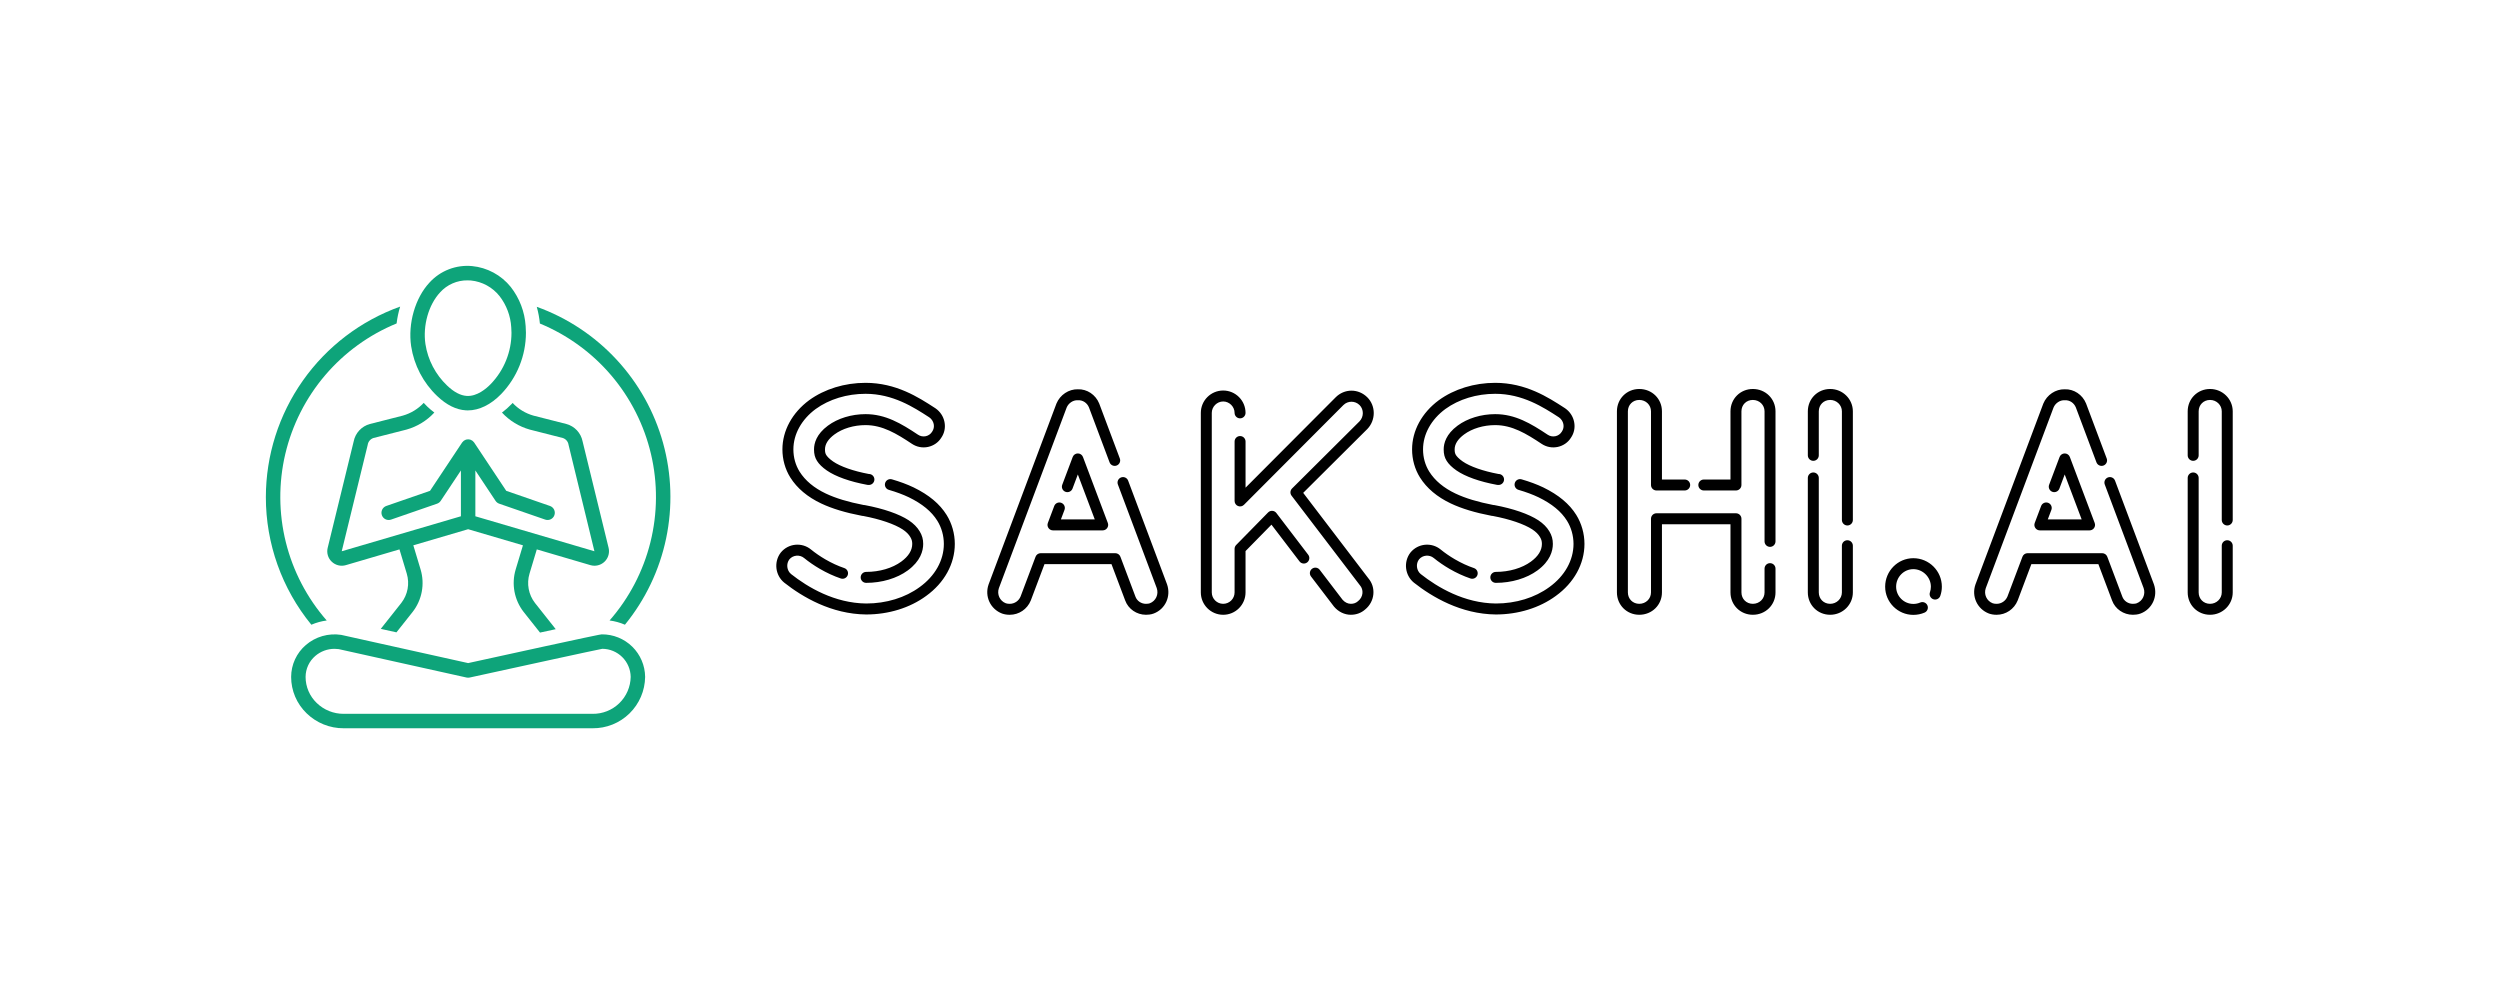 <svg width="209" height="84" viewBox="0 0 209 84" fill="none" xmlns="http://www.w3.org/2000/svg">
<path d="M53.933 56.589C53.923 55.637 53.536 54.728 52.857 54.061C52.178 53.395 51.261 53.025 50.31 53.032C50.224 53.032 50.095 53.032 39.137 55.434L28.554 53.082C28.54 53.079 28.526 53.076 28.511 53.074C27.989 52.996 27.456 53.031 26.948 53.177C26.441 53.323 25.971 53.577 25.57 53.921C25.185 54.251 24.876 54.66 24.663 55.121C24.451 55.581 24.341 56.082 24.339 56.589C24.339 57.157 24.453 57.719 24.675 58.242C24.898 58.765 25.223 59.238 25.632 59.632C26.461 60.44 27.574 60.889 28.731 60.883H49.541C50.693 60.895 51.802 60.449 52.625 59.644C53.448 58.839 53.919 57.74 53.933 56.589ZM26.475 58.767C26.182 58.485 25.949 58.147 25.789 57.773C25.63 57.399 25.547 56.996 25.547 56.589C25.549 56.256 25.622 55.926 25.762 55.624C25.902 55.321 26.106 55.053 26.359 54.836C26.806 54.452 27.376 54.241 27.966 54.242C28.082 54.242 28.199 54.25 28.314 54.266L39.005 56.642C39.091 56.661 39.18 56.661 39.266 56.642C43.446 55.726 49.745 54.353 50.354 54.24C50.978 54.244 51.576 54.492 52.019 54.931C52.462 55.37 52.716 55.965 52.725 56.589C52.711 57.42 52.368 58.212 51.771 58.79C51.174 59.369 50.372 59.687 49.541 59.676H28.731C27.889 59.68 27.079 59.354 26.475 58.767Z" fill="#0EA47A"/>
<path d="M44.877 45.929L49.354 47.244C49.467 47.278 49.585 47.295 49.703 47.295C49.886 47.294 50.067 47.252 50.231 47.172C50.396 47.092 50.54 46.975 50.653 46.832C50.766 46.688 50.845 46.52 50.884 46.341C50.923 46.163 50.921 45.977 50.879 45.8L48.703 36.892C48.634 36.549 48.471 36.232 48.233 35.977C47.994 35.722 47.689 35.538 47.351 35.447L44.59 34.744C43.926 34.555 43.327 34.19 42.855 33.686C42.824 33.718 42.796 33.752 42.765 33.784C42.517 34.04 42.249 34.277 41.965 34.492C42.594 35.172 43.4 35.664 44.292 35.914L47.053 36.617C47.178 36.658 47.289 36.733 47.374 36.834C47.458 36.934 47.513 37.057 47.531 37.187L49.694 46.085L39.74 43.161V39.33L41.428 41.871C41.502 41.982 41.609 42.065 41.734 42.108L45.582 43.439C45.733 43.491 45.899 43.481 46.043 43.411C46.187 43.341 46.297 43.217 46.349 43.066C46.402 42.915 46.392 42.749 46.322 42.605C46.252 42.461 46.128 42.35 45.977 42.298L42.322 41.033L39.639 36.995C39.636 36.99 39.632 36.988 39.629 36.983C39.607 36.956 39.584 36.931 39.559 36.908C39.522 36.861 39.473 36.825 39.417 36.803C39.388 36.785 39.357 36.77 39.325 36.758C39.32 36.756 39.316 36.753 39.311 36.751C39.286 36.746 39.262 36.743 39.237 36.741C39.171 36.724 39.102 36.724 39.036 36.741C39.011 36.743 38.986 36.746 38.962 36.751C38.956 36.753 38.952 36.756 38.947 36.758C38.916 36.77 38.886 36.785 38.857 36.802C38.801 36.824 38.752 36.86 38.715 36.907C38.689 36.93 38.665 36.956 38.644 36.983C38.641 36.988 38.636 36.99 38.633 36.995L35.951 41.033L32.295 42.298C32.144 42.35 32.02 42.461 31.95 42.605C31.881 42.749 31.871 42.915 31.923 43.066C31.975 43.217 32.086 43.341 32.229 43.411C32.373 43.481 32.539 43.491 32.69 43.439L36.538 42.108C36.663 42.065 36.771 41.982 36.844 41.871L38.532 39.33V43.16L28.568 46.086L30.739 37.196C30.757 37.064 30.811 36.94 30.896 36.838C30.981 36.735 31.093 36.659 31.219 36.617L33.98 35.914C34.874 35.664 35.681 35.171 36.311 34.489C36.104 34.333 35.906 34.165 35.718 33.987C35.615 33.889 35.52 33.784 35.423 33.681C34.95 34.187 34.348 34.554 33.682 34.744L30.921 35.447C30.582 35.539 30.276 35.724 30.037 35.98C29.798 36.237 29.635 36.556 29.568 36.9L27.394 45.8C27.343 46.005 27.347 46.221 27.407 46.424C27.466 46.628 27.579 46.812 27.733 46.957C27.888 47.106 28.079 47.211 28.287 47.261C28.495 47.312 28.713 47.306 28.919 47.244L33.396 45.929L34.006 47.957C34.13 48.371 34.154 48.81 34.075 49.235C33.996 49.661 33.816 50.062 33.551 50.404L31.833 52.573L33.143 52.864L34.501 51.15C34.886 50.655 35.146 50.075 35.261 49.459C35.376 48.843 35.342 48.209 35.162 47.609L34.554 45.588L39.136 44.242L43.718 45.588L43.11 47.609C42.93 48.21 42.897 48.845 43.012 49.462C43.128 50.079 43.389 50.659 43.774 51.154L45.145 52.884C45.626 52.779 46.066 52.684 46.459 52.599L44.724 50.408C44.458 50.065 44.278 49.664 44.199 49.238C44.119 48.812 44.142 48.372 44.267 47.957L44.877 45.929Z" fill="#0EA47A"/>
<path d="M38.951 34.304C39.005 34.307 39.059 34.309 39.113 34.309C40.057 34.309 41.039 33.829 41.897 32.943C43.225 31.564 43.968 29.725 43.968 27.81C43.967 27.628 43.959 27.442 43.944 27.256C43.867 26.067 43.433 24.929 42.699 23.99C42.303 23.498 41.813 23.089 41.257 22.79C40.701 22.49 40.091 22.304 39.462 22.244C38.803 22.183 38.139 22.275 37.522 22.514C36.904 22.753 36.352 23.133 35.906 23.622C34.709 24.907 34.092 27.044 34.371 28.939C34.615 30.533 35.382 32.002 36.551 33.112C37.33 33.856 38.138 34.257 38.951 34.304ZM36.79 24.445C37.079 24.123 37.434 23.866 37.83 23.693C38.226 23.519 38.655 23.432 39.088 23.438C39.181 23.438 39.276 23.442 39.372 23.449C39.837 23.495 40.287 23.634 40.698 23.858C41.108 24.082 41.469 24.385 41.76 24.751C42.341 25.501 42.683 26.409 42.74 27.356C42.753 27.509 42.759 27.662 42.76 27.815C42.76 29.414 42.139 30.951 41.029 32.103C40.648 32.496 39.879 33.15 39.022 33.099C38.502 33.068 37.951 32.779 37.385 32.239C36.41 31.314 35.77 30.091 35.566 28.763C35.338 27.212 35.83 25.477 36.79 24.445Z" fill="#0EA47A"/>
<path d="M44.873 25.649C45.002 26.107 45.09 26.574 45.135 27.047C47.439 27.998 49.484 29.484 51.1 31.382C52.715 33.281 53.855 35.537 54.424 37.964C54.994 40.39 54.977 42.918 54.374 45.337C53.772 47.756 52.602 49.996 50.96 51.872C51.403 51.93 51.835 52.049 52.245 52.226C53.952 50.132 55.133 47.66 55.687 45.016C56.242 42.372 56.154 39.634 55.432 37.031C54.71 34.428 53.375 32.036 51.537 30.056C49.7 28.075 47.415 26.564 44.873 25.649Z" fill="#0EA47A"/>
<path d="M22.226 41.557C22.222 45.446 23.566 49.216 26.029 52.227C26.438 52.05 26.871 51.931 27.313 51.873C25.671 49.996 24.5 47.754 23.897 45.333C23.295 42.913 23.279 40.383 23.85 37.955C24.422 35.527 25.564 33.27 27.182 31.371C28.8 29.473 30.848 27.988 33.156 27.04C33.214 26.563 33.313 26.092 33.452 25.632C30.169 26.808 27.329 28.968 25.32 31.818C23.31 34.669 22.23 38.069 22.226 41.557Z" fill="#0EA47A"/>
<path d="M68.648 42.089C67.502 41.546 66.634 40.815 66.07 39.917C65.638 39.225 65.41 38.414 65.41 37.569C65.41 36.006 66.226 34.506 67.648 33.455C68.942 32.519 70.614 32.005 72.359 32.005C74.918 32.005 76.778 33.21 78.137 34.09L78.202 34.132C78.599 34.407 78.863 34.808 78.957 35.268C79.053 35.739 78.958 36.212 78.688 36.599C78.448 36.985 78.052 37.262 77.587 37.363C77.117 37.463 76.638 37.371 76.236 37.104C74.951 36.247 73.773 35.539 72.359 35.539C71.377 35.539 70.43 35.824 69.758 36.321C69.234 36.709 68.969 37.129 68.969 37.569C68.969 37.82 69.009 37.933 69.079 38.045C69.137 38.138 69.288 38.332 69.644 38.578C70.256 39.002 71.344 39.383 72.633 39.625H72.642C72.894 39.625 73.1 39.831 73.1 40.083C73.1 40.336 72.894 40.542 72.642 40.542H72.59C72.562 40.542 72.534 40.539 72.507 40.534C71.057 40.266 69.855 39.839 69.122 39.331C68.748 39.072 68.472 38.803 68.302 38.53C68.127 38.251 68.052 37.963 68.052 37.569C68.052 37.056 68.254 36.295 69.213 35.585C70.038 34.973 71.185 34.622 72.359 34.622C74.03 34.622 75.333 35.401 76.744 36.341C76.938 36.471 77.169 36.515 77.393 36.467C77.615 36.419 77.803 36.287 77.923 36.095C78.061 35.897 78.104 35.675 78.059 35.451C78.013 35.227 77.879 35.023 77.691 34.893L77.639 34.859C76.376 34.042 74.646 32.922 72.359 32.922C70.805 32.922 69.324 33.374 68.189 34.195C67.007 35.069 66.327 36.3 66.327 37.57C66.327 38.243 66.506 38.886 66.847 39.431C67.316 40.178 68.055 40.794 69.041 41.261C69.871 41.654 70.904 41.967 72.198 42.218H72.205C72.234 42.218 72.262 42.22 72.289 42.225C73.857 42.518 75.165 42.97 75.972 43.498C76.378 43.77 76.675 44.069 76.883 44.416C77.091 44.762 77.179 45.078 77.179 45.472C77.179 46.052 76.955 46.907 75.889 47.689C74.99 48.349 73.722 48.727 72.411 48.727C72.158 48.727 71.953 48.522 71.953 48.269C71.953 48.016 72.158 47.811 72.411 47.811C73.531 47.811 74.601 47.497 75.347 46.95C75.955 46.505 76.263 46.007 76.263 45.472C76.263 45.244 76.219 45.091 76.097 44.887C75.959 44.656 75.758 44.457 75.466 44.262C74.778 43.812 73.575 43.401 72.163 43.134H72.154C72.125 43.134 72.096 43.131 72.068 43.125C70.677 42.859 69.558 42.52 68.648 42.089ZM79.137 43.049C79.578 43.756 79.822 44.617 79.822 45.472C79.822 47.139 78.948 48.724 77.425 49.821C76.066 50.819 74.284 51.37 72.41 51.37C69.501 51.343 67.079 49.906 65.558 48.706C64.804 48.088 64.679 46.963 65.274 46.193C65.905 45.422 67.035 45.313 67.8 45.939C68.152 46.226 68.562 46.509 68.988 46.757C69.519 47.066 70.056 47.314 70.585 47.492C70.824 47.573 70.953 47.834 70.872 48.073C70.791 48.313 70.53 48.442 70.291 48.361C69.704 48.162 69.111 47.889 68.527 47.549C68.06 47.277 67.608 46.966 67.22 46.648C66.852 46.346 66.29 46.399 65.992 46.763C65.71 47.128 65.771 47.695 66.133 47.991C67.535 49.098 69.769 50.429 72.415 50.453C74.091 50.453 75.68 49.966 76.886 49.08C78.171 48.155 78.906 46.841 78.906 45.472C78.906 44.786 78.712 44.098 78.36 43.534C77.879 42.761 77.101 42.12 75.982 41.574C75.493 41.341 74.944 41.137 74.308 40.952C74.065 40.882 73.925 40.627 73.996 40.384C74.067 40.141 74.321 40.001 74.564 40.072C75.248 40.271 75.841 40.492 76.379 40.748C77.663 41.374 78.563 42.126 79.137 43.049ZM97.566 48.852C97.912 49.856 97.422 50.921 96.453 51.289C96.221 51.381 95.946 51.395 95.803 51.395C95.024 51.395 94.325 50.913 94.064 50.196L92.92 47.162H87.319L86.174 50.201C85.875 50.932 85.185 51.396 84.411 51.396C84.185 51.396 83.984 51.364 83.779 51.295C82.792 50.922 82.301 49.856 82.644 48.864L88.318 33.74C88.619 33.004 89.355 32.524 90.107 32.545C90.876 32.515 91.59 32.993 91.891 33.728L93.618 38.33C93.707 38.566 93.587 38.83 93.35 38.919C93.113 39.008 92.849 38.888 92.76 38.651L91.038 34.062C90.883 33.684 90.525 33.44 90.127 33.461C90.113 33.461 90.1 33.461 90.086 33.461C89.71 33.443 89.324 33.701 89.171 34.075L83.505 49.175C83.33 49.684 83.583 50.242 84.086 50.433C84.179 50.463 84.285 50.48 84.41 50.48C84.811 50.48 85.168 50.239 85.321 49.866L86.573 46.543C86.641 46.364 86.811 46.246 87.002 46.246H93.237C93.428 46.246 93.599 46.364 93.666 46.543L94.923 49.879C95.055 50.24 95.407 50.48 95.803 50.48C95.955 50.48 96.07 50.456 96.121 50.436C96.631 50.242 96.884 49.684 96.704 49.163L93.455 40.503C93.366 40.266 93.486 40.002 93.723 39.913C93.96 39.824 94.224 39.944 94.312 40.181L97.566 48.852ZM88.724 42.036C88.961 42.125 89.081 42.389 88.992 42.626L88.691 43.423H91.523L90.107 39.665L89.662 40.847C89.572 41.084 89.308 41.203 89.071 41.115C88.834 41.026 88.715 40.761 88.804 40.525L89.678 38.204C89.745 38.025 89.916 37.907 90.107 37.907C90.298 37.907 90.469 38.025 90.536 38.204L92.614 43.72C92.667 43.861 92.648 44.018 92.562 44.142C92.476 44.266 92.336 44.34 92.185 44.34H88.029C87.878 44.34 87.737 44.266 87.652 44.142C87.566 44.018 87.547 43.861 87.6 43.72L88.134 42.303C88.223 42.066 88.487 41.946 88.724 42.036ZM106.702 42.885L109.366 46.376C109.52 46.577 109.481 46.865 109.28 47.018C109.079 47.172 108.791 47.133 108.638 46.932L106.294 43.862L104.127 46.07V49.526C104.127 50.557 103.289 51.396 102.258 51.396C101.227 51.396 100.389 50.557 100.389 49.526V34.516C100.389 33.485 101.227 32.647 102.258 32.647C103.289 32.647 104.127 33.485 104.127 34.516C104.127 34.769 103.922 34.974 103.669 34.974C103.416 34.974 103.211 34.769 103.211 34.516C103.211 34 102.775 33.563 102.258 33.563C101.741 33.563 101.305 34 101.305 34.516V49.526C101.305 50.052 101.732 50.479 102.258 50.479C102.783 50.479 103.211 50.052 103.211 49.526V45.883C103.211 45.763 103.258 45.648 103.342 45.562L106.01 42.843C106.103 42.748 106.23 42.697 106.366 42.706C106.499 42.714 106.621 42.779 106.702 42.885ZM108.947 41.203L114.39 48.339C114.709 48.712 114.859 49.186 114.813 49.678C114.767 50.175 114.516 50.639 114.125 50.953C113.799 51.243 113.386 51.395 112.931 51.395C112.404 51.395 111.893 51.149 111.53 50.72C111.525 50.714 111.52 50.708 111.515 50.702L109.599 48.191C109.445 47.99 109.484 47.702 109.685 47.549C109.886 47.395 110.174 47.433 110.327 47.635L112.236 50.136C112.424 50.354 112.677 50.479 112.931 50.479C113.168 50.479 113.361 50.408 113.523 50.263C113.53 50.257 113.538 50.25 113.545 50.244C113.748 50.084 113.878 49.846 113.901 49.593C113.924 49.348 113.849 49.112 113.689 48.929C113.683 48.921 113.676 48.914 113.671 48.906L107.975 41.439C107.835 41.257 107.853 40.999 108.016 40.837L113.661 35.218C114.021 34.84 114.024 34.23 113.66 33.865C113.287 33.492 112.68 33.492 112.307 33.865L103.994 42.203C103.863 42.335 103.666 42.374 103.495 42.303C103.323 42.233 103.212 42.066 103.212 41.88V36.912C103.212 36.659 103.417 36.454 103.67 36.454C103.923 36.454 104.128 36.659 104.128 36.912V40.771L111.659 33.218C112.019 32.857 112.489 32.659 112.983 32.659C113.478 32.659 113.949 32.858 114.308 33.217C115.022 33.93 115.025 35.115 114.315 35.859L108.947 41.203ZM121.287 42.089C120.142 41.546 119.274 40.815 118.71 39.917C118.278 39.225 118.05 38.414 118.05 37.569C118.05 36.006 118.866 34.506 120.288 33.455C121.582 32.519 123.254 32.005 124.999 32.005C127.557 32.005 129.418 33.21 130.777 34.09L130.842 34.132C131.239 34.407 131.503 34.808 131.596 35.268C131.693 35.739 131.597 36.212 131.328 36.599C131.088 36.985 130.692 37.262 130.226 37.363C129.757 37.463 129.277 37.371 128.876 37.104C127.591 36.247 126.413 35.539 124.999 35.539C124.017 35.539 123.069 35.824 122.398 36.321C121.874 36.709 121.608 37.129 121.608 37.569C121.608 37.82 121.649 37.933 121.718 38.045C121.777 38.138 121.928 38.332 122.284 38.578C122.896 39.002 123.984 39.383 125.272 39.625H125.281C125.534 39.625 125.739 39.831 125.739 40.083C125.739 40.336 125.534 40.542 125.281 40.542H125.23C125.202 40.542 125.174 40.539 125.147 40.534C123.696 40.266 122.494 39.839 121.762 39.331C121.388 39.072 121.112 38.803 120.942 38.53C120.767 38.251 120.692 37.963 120.692 37.569C120.692 37.056 120.893 36.295 121.853 35.585C122.678 34.973 123.825 34.622 124.999 34.622C126.669 34.622 127.973 35.401 129.384 36.341C129.578 36.471 129.809 36.515 130.033 36.467C130.255 36.419 130.443 36.287 130.563 36.095C130.7 35.897 130.744 35.675 130.698 35.451C130.653 35.227 130.519 35.023 130.331 34.893L130.279 34.859C129.016 34.042 127.286 32.922 124.999 32.922C123.445 32.922 121.963 33.374 120.829 34.195C119.647 35.069 118.966 36.3 118.966 37.57C118.966 38.243 119.146 38.886 119.487 39.431C119.956 40.178 120.694 40.794 121.68 41.261C122.51 41.654 123.544 41.967 124.838 42.218H124.845C124.873 42.218 124.902 42.22 124.929 42.225C126.497 42.518 127.804 42.97 128.611 43.498C129.018 43.77 129.315 44.069 129.523 44.416C129.73 44.762 129.819 45.078 129.819 45.472C129.819 46.052 129.595 46.907 128.529 47.689C127.629 48.349 126.362 48.727 125.051 48.727C124.798 48.727 124.592 48.522 124.592 48.269C124.592 48.016 124.798 47.811 125.051 47.811C126.171 47.811 127.241 47.497 127.987 46.95C128.595 46.505 128.903 46.007 128.903 45.472C128.903 45.244 128.859 45.091 128.737 44.887C128.598 44.656 128.398 44.457 128.106 44.262C127.418 43.812 126.215 43.401 124.802 43.134H124.794C124.765 43.134 124.736 43.131 124.708 43.125C123.316 42.859 122.198 42.52 121.287 42.089ZM131.777 43.049C132.218 43.756 132.461 44.617 132.461 45.472C132.461 47.139 131.588 48.724 130.064 49.821C128.706 50.819 126.924 51.37 125.05 51.37C122.141 51.343 119.718 49.906 118.198 48.706C117.444 48.088 117.319 46.963 117.914 46.193C118.545 45.422 119.675 45.313 120.44 45.939C120.791 46.226 121.202 46.509 121.628 46.757C122.159 47.066 122.696 47.314 123.224 47.492C123.464 47.573 123.592 47.834 123.512 48.073C123.431 48.313 123.17 48.442 122.931 48.361C122.344 48.162 121.751 47.889 121.167 47.549C120.7 47.277 120.248 46.966 119.86 46.648C119.492 46.346 118.929 46.399 118.632 46.763C118.349 47.128 118.41 47.695 118.772 47.991C120.175 49.098 122.409 50.429 125.055 50.453C126.731 50.453 128.32 49.966 129.526 49.08C130.811 48.155 131.546 46.841 131.546 45.472C131.546 44.786 131.352 44.098 131 43.534C130.519 42.761 129.741 42.12 128.621 41.574C128.133 41.341 127.584 41.137 126.948 40.952C126.705 40.882 126.565 40.627 126.636 40.384C126.707 40.141 126.961 40.001 127.204 40.072C127.888 40.271 128.481 40.492 129.019 40.748C130.302 41.374 131.203 42.126 131.777 43.049ZM147.974 47.08C148.227 47.08 148.432 47.285 148.432 47.538V49.526C148.432 50.574 147.6 51.395 146.538 51.395C145.489 51.395 144.668 50.574 144.668 49.526V43.826H138.939V49.526C138.939 50.574 138.107 51.395 137.044 51.395C135.996 51.395 135.175 50.574 135.175 49.526V34.388C135.175 33.34 135.996 32.519 137.044 32.519C138.107 32.519 138.939 33.34 138.939 34.388V40.088H140.84C141.093 40.088 141.298 40.293 141.298 40.546C141.298 40.799 141.093 41.004 140.84 41.004H138.481C138.228 41.004 138.023 40.799 138.023 40.546V34.388C138.023 33.854 137.593 33.435 137.044 33.435C136.501 33.435 136.091 33.845 136.091 34.388V49.526C136.091 50.069 136.501 50.479 137.044 50.479C137.593 50.479 138.023 50.06 138.023 49.526V43.368C138.023 43.115 138.228 42.91 138.481 42.91H145.127C145.38 42.91 145.585 43.115 145.585 43.368V49.526C145.585 50.07 145.994 50.479 146.538 50.479C147.086 50.479 147.516 50.061 147.516 49.526V47.538C147.516 47.285 147.721 47.08 147.974 47.08ZM146.537 32.519C147.6 32.519 148.432 33.34 148.432 34.388V45.26C148.432 45.513 148.227 45.718 147.974 45.718C147.721 45.718 147.516 45.513 147.516 45.26V34.388C147.516 33.854 147.086 33.435 146.537 33.435C145.994 33.435 145.584 33.845 145.584 34.388V40.546C145.584 40.799 145.379 41.004 145.126 41.004H142.44C142.187 41.004 141.982 40.799 141.982 40.546C141.982 40.293 142.187 40.088 142.44 40.088H144.668V34.388C144.668 33.34 145.489 32.519 146.537 32.519ZM154.441 45.164C154.694 45.164 154.899 45.369 154.899 45.622V49.526C154.899 50.557 154.049 51.395 153.004 51.395C151.955 51.395 151.134 50.574 151.134 49.526V39.956C151.134 39.703 151.34 39.498 151.593 39.498C151.845 39.498 152.051 39.703 152.051 39.956V49.526C152.051 50.069 152.46 50.479 153.004 50.479C153.543 50.479 153.982 50.051 153.982 49.526V45.622C153.982 45.369 154.188 45.164 154.441 45.164ZM153.004 32.519C154.049 32.519 154.899 33.357 154.899 34.388V43.471C154.899 43.724 154.694 43.93 154.441 43.93C154.188 43.93 153.983 43.724 153.983 43.471V34.388C153.983 33.862 153.544 33.435 153.004 33.435C152.461 33.435 152.051 33.845 152.051 34.388V38.067C152.051 38.32 151.846 38.525 151.593 38.525C151.34 38.525 151.135 38.32 151.135 38.067V34.388C151.135 33.34 151.956 32.519 153.004 32.519ZM159.956 46.665C161.27 46.665 162.339 47.734 162.339 49.047C162.339 49.311 162.295 49.569 162.208 49.816C162.125 50.055 161.863 50.18 161.624 50.097C161.386 50.013 161.26 49.752 161.343 49.513C161.396 49.364 161.422 49.207 161.422 49.047C161.422 48.253 160.751 47.581 159.956 47.581C159.162 47.581 158.516 48.239 158.516 49.047C158.516 49.842 159.162 50.488 159.956 50.488C160.156 50.488 160.35 50.449 160.532 50.371C160.765 50.272 161.034 50.381 161.133 50.614C161.232 50.847 161.123 51.116 160.89 51.215C160.594 51.341 160.28 51.404 159.956 51.404C158.657 51.404 157.599 50.347 157.599 49.047C157.599 47.734 158.657 46.665 159.956 46.665ZM180.069 48.852C180.416 49.856 179.925 50.921 178.956 51.289C178.725 51.381 178.449 51.395 178.306 51.395C177.527 51.395 176.828 50.913 176.567 50.196L175.424 47.162H169.822L168.677 50.201C168.379 50.932 167.688 51.396 166.914 51.396C166.689 51.396 166.488 51.364 166.282 51.295C165.295 50.922 164.804 49.856 165.147 48.864L170.821 33.74C171.122 33.004 171.858 32.524 172.61 32.545C173.38 32.515 174.093 32.993 174.394 33.728L176.121 38.33C176.21 38.566 176.09 38.83 175.853 38.919C175.616 39.008 175.352 38.888 175.263 38.651L173.541 34.062C173.386 33.684 173.028 33.44 172.63 33.461C172.616 33.461 172.603 33.461 172.589 33.461C172.213 33.443 171.827 33.701 171.674 34.075L166.009 49.175C165.833 49.684 166.086 50.242 166.589 50.433C166.682 50.463 166.788 50.48 166.914 50.48C167.314 50.48 167.671 50.239 167.824 49.866L169.077 46.543C169.144 46.364 169.315 46.246 169.505 46.246H175.74C175.931 46.246 176.102 46.364 176.169 46.543L177.426 49.879C177.558 50.24 177.911 50.48 178.306 50.48C178.459 50.48 178.573 50.456 178.624 50.436C179.134 50.242 179.387 49.684 179.207 49.163L175.958 40.503C175.869 40.266 175.989 40.002 176.226 39.913C176.463 39.824 176.727 39.944 176.816 40.181L180.069 48.852ZM171.227 42.036C171.464 42.125 171.584 42.389 171.495 42.626L171.194 43.423H174.027L172.61 39.665L172.165 40.847C172.075 41.084 171.811 41.203 171.574 41.115C171.338 41.026 171.218 40.761 171.307 40.525L172.181 38.204C172.249 38.025 172.419 37.907 172.61 37.907C172.801 37.907 172.972 38.025 173.039 38.204L175.117 43.72C175.17 43.861 175.151 44.018 175.065 44.142C174.98 44.266 174.839 44.34 174.688 44.34H170.532C170.381 44.34 170.24 44.266 170.155 44.142C170.069 44.018 170.05 43.861 170.103 43.72L170.637 42.303C170.726 42.066 170.99 41.946 171.227 42.036ZM186.197 45.164C186.451 45.164 186.656 45.369 186.656 45.622V49.526C186.656 50.557 185.806 51.395 184.761 51.395C183.712 51.395 182.891 50.574 182.891 49.526V39.956C182.891 39.703 183.097 39.498 183.35 39.498C183.602 39.498 183.808 39.703 183.808 39.956V49.526C183.808 50.069 184.217 50.479 184.761 50.479C185.3 50.479 185.739 50.051 185.739 49.526V45.622C185.739 45.369 185.945 45.164 186.197 45.164ZM184.761 32.519C185.806 32.519 186.656 33.357 186.656 34.388V43.471C186.656 43.724 186.451 43.93 186.198 43.93C185.945 43.93 185.739 43.724 185.739 43.471V34.388C185.739 33.862 185.301 33.435 184.761 33.435C184.218 33.435 183.808 33.845 183.808 34.388V38.067C183.808 38.32 183.603 38.525 183.35 38.525C183.097 38.525 182.891 38.32 182.891 38.067V34.388C182.891 33.34 183.713 32.519 184.761 32.519Z" fill="black"/>
</svg>
